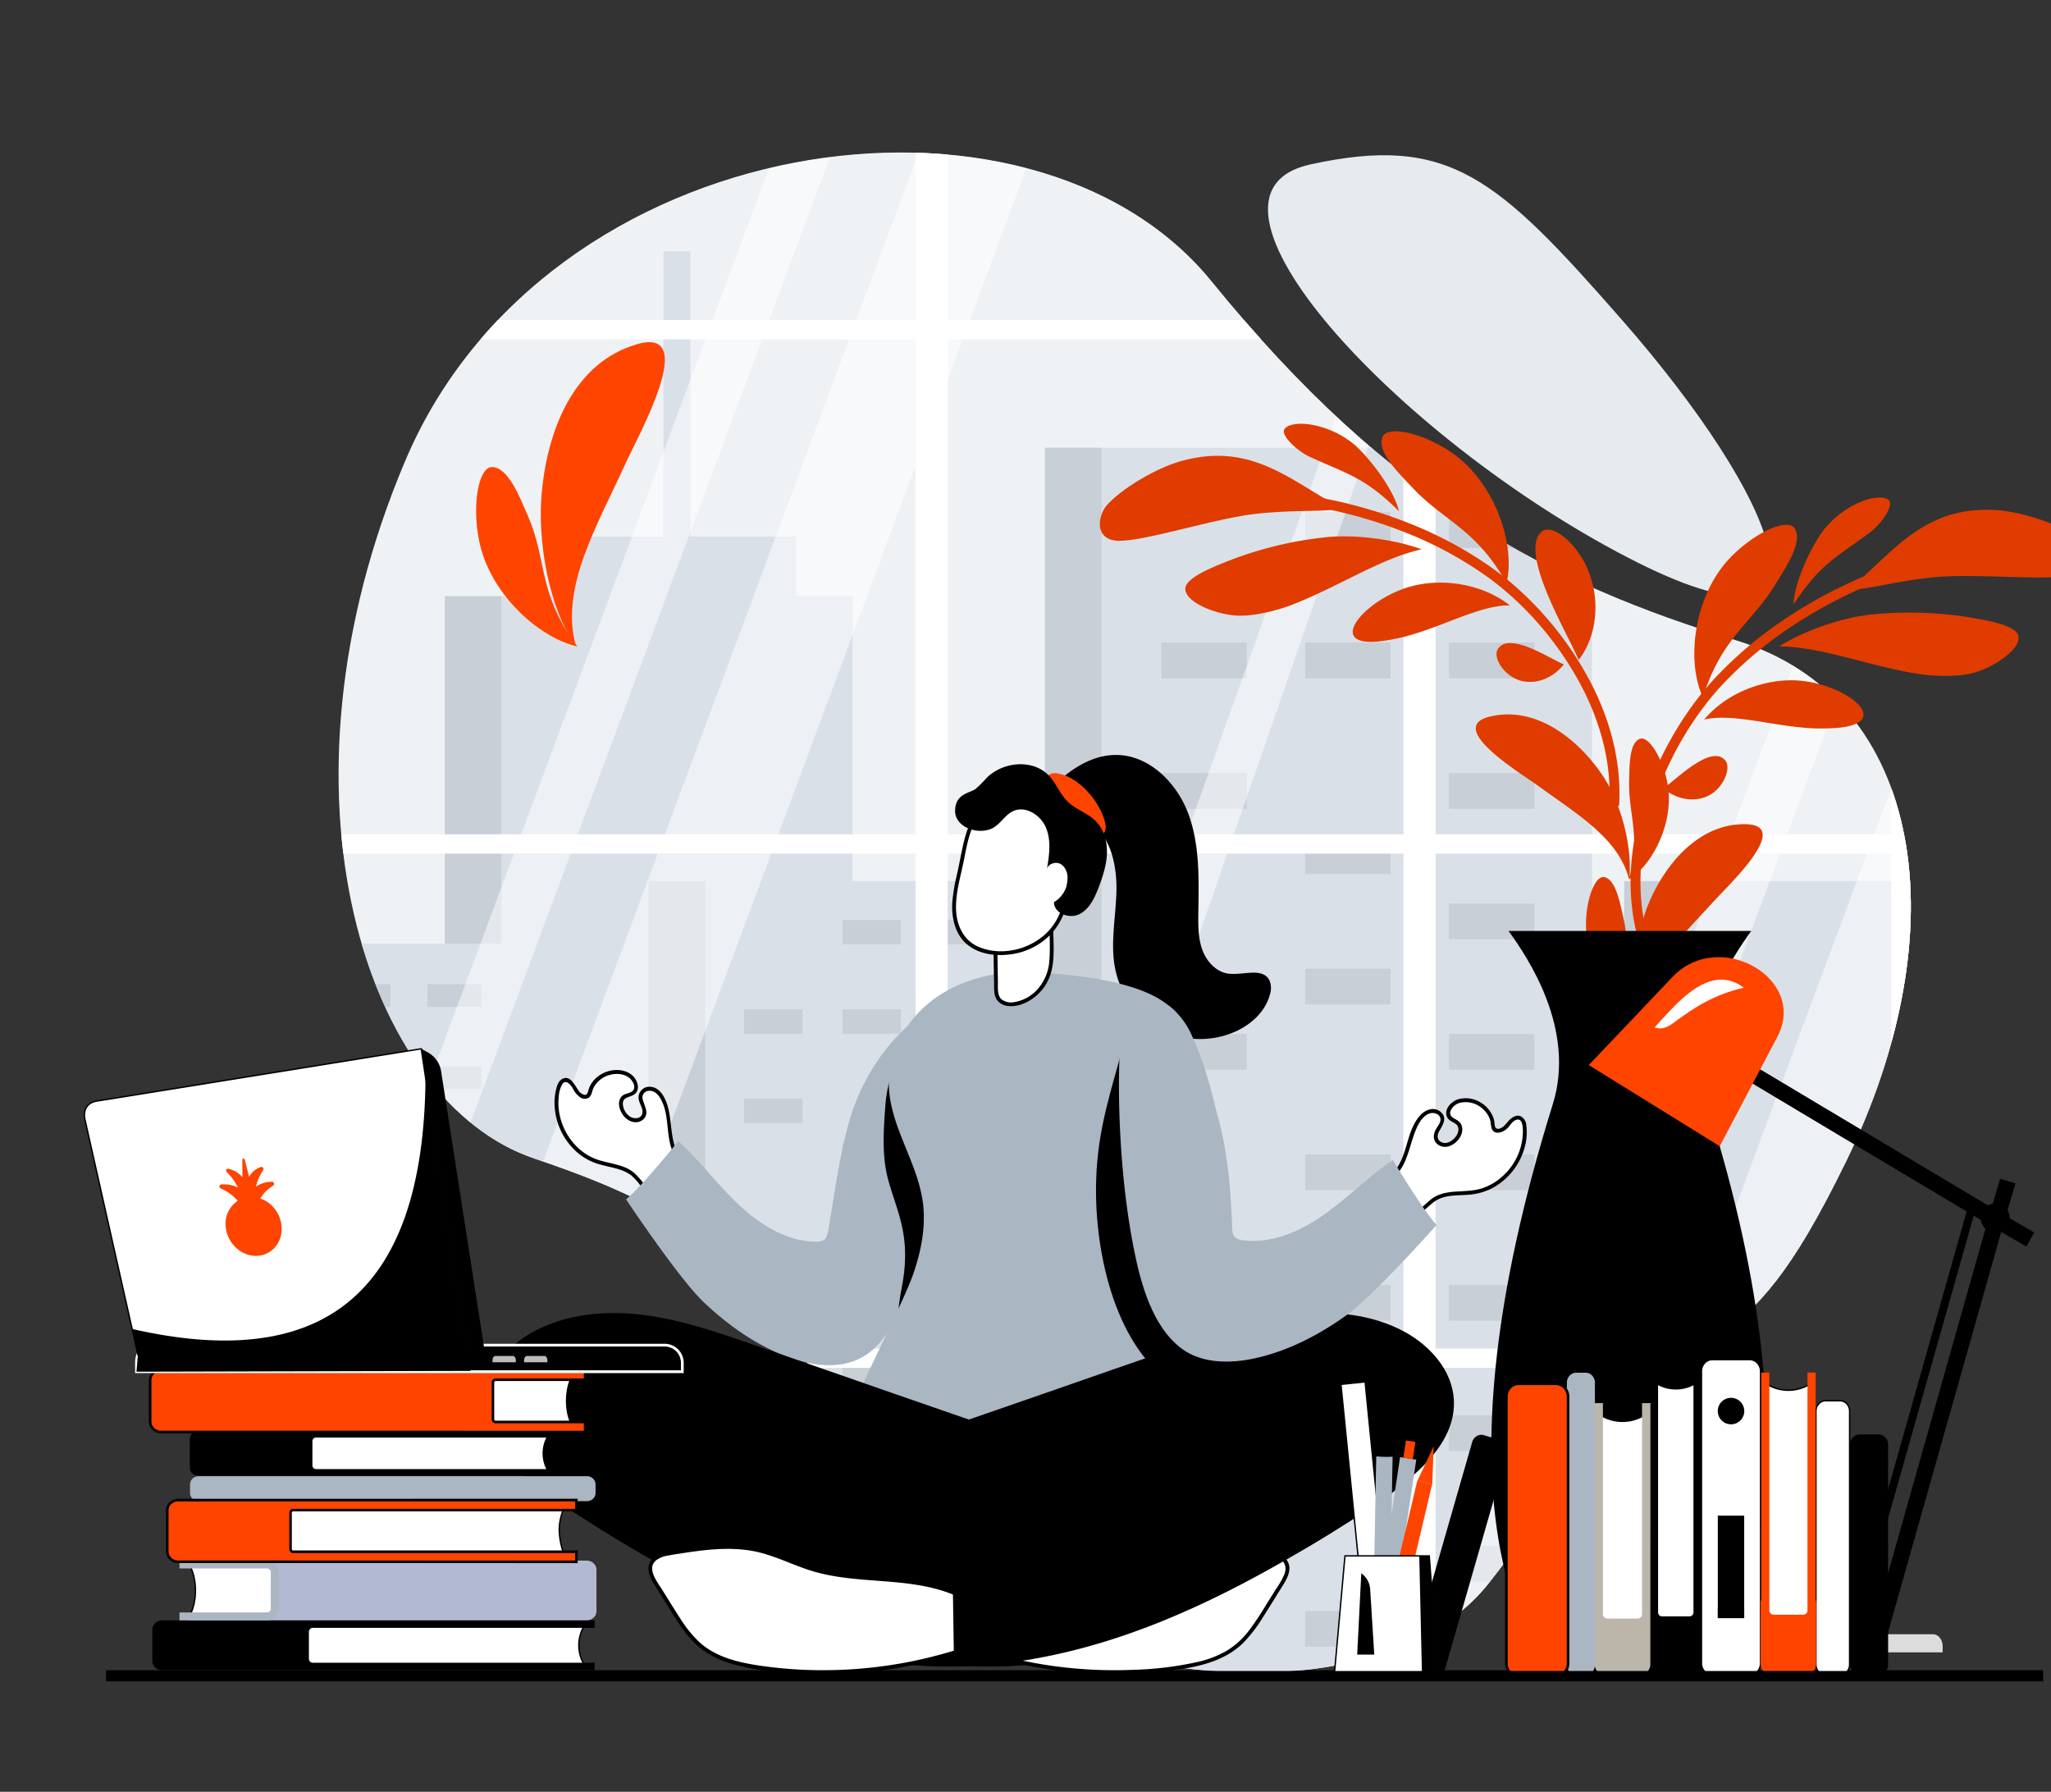 <svg xmlns="http://www.w3.org/2000/svg" xmlns:xlink="http://www.w3.org/1999/xlink" width="743" height="649" viewBox="0 0 743 649">
  <rect x="0" y="0" width="743" height="649" fill="#333333" stroke="none"/>
  <defs>
    <clipPath id="clip-path">
      <path id="Path_4561" data-name="Path 4561" d="M0,0H743V649H0Z" transform="translate(5889 6290)" fill="#fff" stroke="#707070" stroke-width="1"/>
    </clipPath>
    <clipPath id="clip-path-2">
      <rect id="Rectangle_1639" data-name="Rectangle 1639" width="1090.967" height="648.506" fill="none"/>
    </clipPath>
    <clipPath id="clip-path-3">
      <path id="Path_4483" data-name="Path 4483" d="M76.448,131.258C25.376,251.977,62.147,363.4,123.432,384.041s87.586,40.844,121.423,120.025c27.143,63.513,178.046,94.1,224.8,32.847,85.516-112.027,87.879-68.264,128.737-151.84s28.9-167.736-39.837-188.816c-66.919-20.519-124.611-49.521-189.984-130-25.426-31.3-67.562-46.683-112.545-46.688-70.66-.006-148.372,37.93-179.578,111.693" transform="translate(-52.309 -19.565)" fill="none"/>
    </clipPath>
    <clipPath id="clip-path-4">
      <rect id="Rectangle_1722" data-name="Rectangle 1722" width="530.133" height="610.575" fill="none"/>
    </clipPath>
    <clipPath id="clip-path-5">
      <rect id="Rectangle_1723" data-name="Rectangle 1723" width="261.708" height="592.564" fill="none"/>
    </clipPath>
    <clipPath id="clip-path-6">
      <rect id="Rectangle_1724" data-name="Rectangle 1724" width="241.136" height="592.564" fill="none"/>
    </clipPath>
    <clipPath id="clip-path-7">
      <rect id="Rectangle_1725" data-name="Rectangle 1725" width="189.098" height="528.945" fill="none"/>
    </clipPath>
    <clipPath id="clip-path-8">
      <rect id="Rectangle_1727" data-name="Rectangle 1727" width="530.135" height="610.577" fill="none"/>
    </clipPath>
    <clipPath id="clip-path-9">
      <rect id="Rectangle_1728" data-name="Rectangle 1728" width="261.707" height="592.564" fill="none"/>
    </clipPath>
    <clipPath id="clip-path-10">
      <rect id="Rectangle_1729" data-name="Rectangle 1729" width="241.134" height="592.564" fill="none"/>
    </clipPath>
    <clipPath id="clip-path-11">
      <path id="Path_4560" data-name="Path 4560" d="M1244.557,577.931l-4.478-35.242,20.535-1.119,4.478,35.242Z" transform="translate(-1240.08 -541.57)" fill="none"/>
    </clipPath>
  </defs>
  <g id="Mask_Group_72" data-name="Mask Group 72" transform="translate(-5889 -6290)" clip-path="url(#clip-path)">
    <g id="Group_1550" data-name="Group 1550" transform="translate(5867.267 6290.677)">
      <g id="Group_1519" data-name="Group 1519" transform="translate(0 0)">
        <g id="Group_1495" data-name="Group 1495" transform="translate(0 0)">
          <g id="Group_1494" data-name="Group 1494" clip-path="url(#clip-path-2)">
            <path id="Path_4474" data-name="Path 4474" d="M558.556,196.258c-66.919-20.519-124.611-49.524-189.984-130s-241.054-55.714-292.126,65-14.3,232.15,46.99,252.786,87.581,40.838,121.417,120.022c27.143,63.516,178.046,94.1,224.8,32.847,85.516-112.03,87.879-68.264,128.735-151.837s28.9-167.739-39.835-188.816" transform="translate(92.082 34.991)" fill="#e6ebf0"/>
            <path id="Path_4475" data-name="Path 4475" d="M302.634,79.7C257.165,27.8,239.957,12.284,189.7,23.24S221.109,122.293,304.351,165.5s53.946-22.265-1.717-85.8" transform="translate(306.792 35.628)" fill="#e6ebf0"/>
            <rect id="Rectangle_1638" data-name="Rectangle 1638" width="701.738" height="4.021" transform="translate(60.154 604.299)"/>
          </g>
        </g>
        <g id="Group_1518" data-name="Group 1518" transform="translate(144.392 54.554)">
          <g id="Group_1517" data-name="Group 1517" clip-path="url(#clip-path-3)">
            <path id="Path_4476" data-name="Path 4476" d="M109.949,157.343V135.725h35.5V32.4h9.785V135.725h38.236v21.618h20.479v433.22H66.25V157.343Z" transform="translate(-27.768 3.388)" fill="#c6d0db"/>
            <rect id="Rectangle_1640" data-name="Rectangle 1640" width="20.482" height="389.702" transform="translate(38.482 160.732)" fill="#aab6c2"/>
            <rect id="Rectangle_1641" data-name="Rectangle 1641" width="147.698" height="330.023" transform="translate(112.332 263.928)" fill="#c6d0db"/>
            <rect id="Rectangle_1642" data-name="Rectangle 1642" width="20.479" height="330.023" transform="translate(112.332 263.928)" fill="#aab6c2"/>
            <rect id="Rectangle_1643" data-name="Rectangle 1643" width="21.194" height="8.886" transform="translate(218.228 277.987)" fill="#aab6c2"/>
            <rect id="Rectangle_1644" data-name="Rectangle 1644" width="21.194" height="8.886" transform="translate(182.545 277.987)" fill="#aab6c2"/>
            <rect id="Rectangle_1645" data-name="Rectangle 1645" width="21.194" height="8.886" transform="translate(218.228 310.34)" fill="#aab6c2"/>
            <rect id="Rectangle_1646" data-name="Rectangle 1646" width="21.194" height="8.886" transform="translate(182.545 310.34)" fill="#aab6c2"/>
            <rect id="Rectangle_1647" data-name="Rectangle 1647" width="21.194" height="8.886" transform="translate(146.862 310.34)" fill="#aab6c2"/>
            <rect id="Rectangle_1648" data-name="Rectangle 1648" width="21.194" height="8.886" transform="translate(218.228 342.691)" fill="#aab6c2"/>
            <rect id="Rectangle_1649" data-name="Rectangle 1649" width="21.194" height="8.886" transform="translate(146.862 342.691)" fill="#aab6c2"/>
            <rect id="Rectangle_1650" data-name="Rectangle 1650" width="21.194" height="8.886" transform="translate(182.545 358.869)" fill="#aab6c2"/>
            <rect id="Rectangle_1651" data-name="Rectangle 1651" width="21.194" height="8.886" transform="translate(218.228 375.047)" fill="#aab6c2"/>
            <rect id="Rectangle_1652" data-name="Rectangle 1652" width="21.194" height="8.889" transform="translate(182.545 391.219)" fill="#aab6c2"/>
            <rect id="Rectangle_1653" data-name="Rectangle 1653" width="21.194" height="8.886" transform="translate(218.228 407.397)" fill="#aab6c2"/>
            <rect id="Rectangle_1654" data-name="Rectangle 1654" width="21.194" height="8.886" transform="translate(146.862 407.397)" fill="#aab6c2"/>
            <rect id="Rectangle_1655" data-name="Rectangle 1655" width="21.194" height="8.886" transform="translate(218.228 437.297)" fill="#aab6c2"/>
            <rect id="Rectangle_1656" data-name="Rectangle 1656" width="21.194" height="8.886" transform="translate(182.545 437.297)" fill="#aab6c2"/>
            <rect id="Rectangle_1657" data-name="Rectangle 1657" width="21.194" height="8.886" transform="translate(218.228 469.647)" fill="#aab6c2"/>
            <rect id="Rectangle_1658" data-name="Rectangle 1658" width="21.194" height="8.886" transform="translate(182.545 469.647)" fill="#aab6c2"/>
            <rect id="Rectangle_1659" data-name="Rectangle 1659" width="21.194" height="8.886" transform="translate(146.862 469.647)" fill="#aab6c2"/>
            <rect id="Rectangle_1660" data-name="Rectangle 1660" width="21.194" height="8.886" transform="translate(218.228 502)" fill="#aab6c2"/>
            <rect id="Rectangle_1661" data-name="Rectangle 1661" width="21.194" height="8.886" transform="translate(146.862 502)" fill="#aab6c2"/>
            <rect id="Rectangle_1662" data-name="Rectangle 1662" width="21.194" height="8.886" transform="translate(182.545 518.178)" fill="#aab6c2"/>
            <rect id="Rectangle_1663" data-name="Rectangle 1663" width="21.194" height="8.886" transform="translate(146.862 518.178)" fill="#aab6c2"/>
            <rect id="Rectangle_1664" data-name="Rectangle 1664" width="21.194" height="8.884" transform="translate(218.228 534.356)" fill="#aab6c2"/>
            <rect id="Rectangle_1665" data-name="Rectangle 1665" width="21.194" height="8.884" transform="translate(182.545 550.532)" fill="#aab6c2"/>
            <rect id="Rectangle_1666" data-name="Rectangle 1666" width="147.698" height="330.023" transform="translate(465.73 263.928)" fill="#c6d0db"/>
            <rect id="Rectangle_1667" data-name="Rectangle 1667" width="20.479" height="330.023" transform="translate(465.73 263.928)" fill="#aab6c2"/>
            <rect id="Rectangle_1668" data-name="Rectangle 1668" width="198.171" height="486.999" transform="translate(255.918 106.953)" fill="#c6d0db"/>
            <rect id="Rectangle_1669" data-name="Rectangle 1669" width="20.479" height="486.999" transform="translate(255.918 106.953)" fill="#aab6c2"/>
            <rect id="Rectangle_1670" data-name="Rectangle 1670" width="30.949" height="12.977" transform="translate(402.266 130.277)" fill="#aab6c2"/>
            <rect id="Rectangle_1671" data-name="Rectangle 1671" width="30.949" height="12.977" transform="translate(350.156 130.277)" fill="#aab6c2"/>
            <rect id="Rectangle_1672" data-name="Rectangle 1672" width="30.949" height="12.977" transform="translate(402.266 177.523)" fill="#aab6c2"/>
            <rect id="Rectangle_1673" data-name="Rectangle 1673" width="30.949" height="12.977" transform="translate(350.156 177.523)" fill="#aab6c2"/>
            <rect id="Rectangle_1674" data-name="Rectangle 1674" width="30.949" height="12.977" transform="translate(298.049 177.523)" fill="#aab6c2"/>
            <rect id="Rectangle_1675" data-name="Rectangle 1675" width="30.949" height="12.974" transform="translate(402.266 224.769)" fill="#aab6c2"/>
            <rect id="Rectangle_1676" data-name="Rectangle 1676" width="30.949" height="12.974" transform="translate(298.049 224.769)" fill="#aab6c2"/>
            <rect id="Rectangle_1677" data-name="Rectangle 1677" width="30.949" height="12.974" transform="translate(350.156 248.392)" fill="#aab6c2"/>
            <rect id="Rectangle_1678" data-name="Rectangle 1678" width="30.949" height="12.974" transform="translate(402.266 272.012)" fill="#aab6c2"/>
            <rect id="Rectangle_1679" data-name="Rectangle 1679" width="30.949" height="12.974" transform="translate(350.156 295.635)" fill="#aab6c2"/>
            <rect id="Rectangle_1680" data-name="Rectangle 1680" width="30.949" height="12.974" transform="translate(402.266 319.258)" fill="#aab6c2"/>
            <rect id="Rectangle_1681" data-name="Rectangle 1681" width="30.949" height="12.974" transform="translate(298.049 319.258)" fill="#aab6c2"/>
            <rect id="Rectangle_1682" data-name="Rectangle 1682" width="30.949" height="12.977" transform="translate(402.266 362.915)" fill="#aab6c2"/>
            <rect id="Rectangle_1683" data-name="Rectangle 1683" width="30.949" height="12.977" transform="translate(350.156 362.915)" fill="#aab6c2"/>
            <rect id="Rectangle_1684" data-name="Rectangle 1684" width="30.949" height="12.974" transform="translate(402.266 410.161)" fill="#aab6c2"/>
            <rect id="Rectangle_1685" data-name="Rectangle 1685" width="30.949" height="12.974" transform="translate(350.156 410.161)" fill="#aab6c2"/>
            <rect id="Rectangle_1686" data-name="Rectangle 1686" width="30.949" height="12.974" transform="translate(298.049 410.161)" fill="#aab6c2"/>
            <rect id="Rectangle_1687" data-name="Rectangle 1687" width="30.949" height="12.974" transform="translate(402.266 457.406)" fill="#aab6c2"/>
            <rect id="Rectangle_1688" data-name="Rectangle 1688" width="30.949" height="12.974" transform="translate(298.049 457.406)" fill="#aab6c2"/>
            <rect id="Rectangle_1689" data-name="Rectangle 1689" width="30.949" height="12.974" transform="translate(350.156 481.026)" fill="#aab6c2"/>
            <rect id="Rectangle_1690" data-name="Rectangle 1690" width="30.949" height="12.974" transform="translate(298.049 481.026)" fill="#aab6c2"/>
            <rect id="Rectangle_1691" data-name="Rectangle 1691" width="30.949" height="12.974" transform="translate(402.266 504.649)" fill="#aab6c2"/>
            <rect id="Rectangle_1692" data-name="Rectangle 1692" width="30.949" height="12.977" transform="translate(350.156 528.272)" fill="#aab6c2"/>
            <rect id="Rectangle_1693" data-name="Rectangle 1693" width="30.949" height="12.977" transform="translate(402.266 551.892)" fill="#aab6c2"/>
            <rect id="Rectangle_1694" data-name="Rectangle 1694" width="30.949" height="12.977" transform="translate(298.049 551.892)" fill="#aab6c2"/>
            <rect id="Rectangle_1695" data-name="Rectangle 1695" width="194.23" height="450.698" transform="translate(567.487 143.254)" fill="#c6d0db"/>
            <rect id="Rectangle_1696" data-name="Rectangle 1696" width="20.073" height="450.698" transform="translate(567.487 143.254)" fill="#aab6c2"/>
            <rect id="Rectangle_1697" data-name="Rectangle 1697" width="125.091" height="307.407" transform="translate(-60.209 286.545)" fill="#c6d0db"/>
            <rect id="Rectangle_1698" data-name="Rectangle 1698" width="19.535" height="8.192" transform="translate(32.169 301.267)" fill="#aab6c2"/>
            <rect id="Rectangle_1699" data-name="Rectangle 1699" width="19.538" height="8.192" transform="translate(-0.724 301.267)" fill="#aab6c2"/>
            <rect id="Rectangle_1700" data-name="Rectangle 1700" width="19.535" height="8.192" transform="translate(32.169 331.086)" fill="#aab6c2"/>
            <rect id="Rectangle_1701" data-name="Rectangle 1701" width="19.538" height="8.192" transform="translate(-0.724 331.086)" fill="#aab6c2"/>
            <rect id="Rectangle_1702" data-name="Rectangle 1702" width="19.535" height="8.192" transform="translate(-33.616 331.086)" fill="#aab6c2"/>
            <rect id="Rectangle_1703" data-name="Rectangle 1703" width="19.535" height="8.192" transform="translate(32.169 360.91)" fill="#aab6c2"/>
            <rect id="Rectangle_1704" data-name="Rectangle 1704" width="19.535" height="8.192" transform="translate(-33.616 360.91)" fill="#aab6c2"/>
            <rect id="Rectangle_1705" data-name="Rectangle 1705" width="19.538" height="8.192" transform="translate(-0.724 375.822)" fill="#aab6c2"/>
            <rect id="Rectangle_1706" data-name="Rectangle 1706" width="19.535" height="8.192" transform="translate(32.169 390.734)" fill="#aab6c2"/>
            <rect id="Rectangle_1707" data-name="Rectangle 1707" width="19.538" height="8.192" transform="translate(-0.724 405.643)" fill="#aab6c2"/>
            <rect id="Rectangle_1708" data-name="Rectangle 1708" width="19.535" height="8.192" transform="translate(32.169 420.556)" fill="#aab6c2"/>
            <rect id="Rectangle_1709" data-name="Rectangle 1709" width="19.535" height="8.192" transform="translate(-33.616 420.556)" fill="#aab6c2"/>
            <rect id="Rectangle_1710" data-name="Rectangle 1710" width="19.535" height="8.192" transform="translate(32.169 448.113)" fill="#aab6c2"/>
            <rect id="Rectangle_1711" data-name="Rectangle 1711" width="19.538" height="8.192" transform="translate(-0.724 448.113)" fill="#aab6c2"/>
            <rect id="Rectangle_1712" data-name="Rectangle 1712" width="19.535" height="8.192" transform="translate(32.169 477.934)" fill="#aab6c2"/>
            <rect id="Rectangle_1713" data-name="Rectangle 1713" width="19.538" height="8.192" transform="translate(-0.724 477.934)" fill="#aab6c2"/>
            <rect id="Rectangle_1714" data-name="Rectangle 1714" width="19.535" height="8.192" transform="translate(-33.616 477.934)" fill="#aab6c2"/>
            <rect id="Rectangle_1715" data-name="Rectangle 1715" width="19.535" height="8.189" transform="translate(32.169 507.758)" fill="#aab6c2"/>
            <rect id="Rectangle_1716" data-name="Rectangle 1716" width="19.535" height="8.189" transform="translate(-33.616 507.758)" fill="#aab6c2"/>
            <rect id="Rectangle_1717" data-name="Rectangle 1717" width="19.538" height="8.192" transform="translate(-0.724 522.668)" fill="#aab6c2"/>
            <rect id="Rectangle_1718" data-name="Rectangle 1718" width="19.535" height="8.192" transform="translate(-33.616 522.668)" fill="#aab6c2"/>
            <rect id="Rectangle_1719" data-name="Rectangle 1719" width="19.535" height="8.192" transform="translate(32.169 537.58)" fill="#aab6c2"/>
            <rect id="Rectangle_1720" data-name="Rectangle 1720" width="19.538" height="8.192" transform="translate(-0.724 552.489)" fill="#aab6c2"/>
            <g id="Group_1498" data-name="Group 1498" transform="translate(-138.591 -42.469)" opacity="0.35">
              <g id="Group_1497" data-name="Group 1497" transform="translate(0 0)">
                <g id="Group_1496" data-name="Group 1496" clip-path="url(#clip-path-4)">
                  <rect id="Rectangle_1721" data-name="Rectangle 1721" width="530.135" height="610.576" transform="translate(-0.002 -0.003)" fill="#fff"/>
                </g>
              </g>
            </g>
            <g id="Group_1501" data-name="Group 1501" transform="translate(2.775 -35.485)" opacity="0.5">
              <g id="Group_1500" data-name="Group 1500">
                <g id="Group_1499" data-name="Group 1499" clip-path="url(#clip-path-5)">
                  <path id="Path_4477" data-name="Path 4477" d="M94.46,599.4H53.314L273.878,6.838h41.143Z" transform="translate(-53.315 -6.84)" fill="#fff"/>
                </g>
              </g>
            </g>
            <g id="Group_1504" data-name="Group 1504" transform="translate(-49.302 -35.485)" opacity="0.5">
              <g id="Group_1503" data-name="Group 1503">
                <g id="Group_1502" data-name="Group 1502" clip-path="url(#clip-path-6)">
                  <path id="Path_4478" data-name="Path 4478" d="M55.021,599.4H34.448L255.011,6.838h20.573Z" transform="translate(-34.449 -6.84)" fill="#fff"/>
                </g>
              </g>
            </g>
            <g id="Group_1507" data-name="Group 1507" transform="translate(196.338 28.134)" opacity="0.5">
              <g id="Group_1506" data-name="Group 1506">
                <g id="Group_1505" data-name="Group 1505" clip-path="url(#clip-path-7)">
                  <path id="Path_4479" data-name="Path 4479" d="M144.01,558.6H123.437l189.1-528.944V72.27Z" transform="translate(-123.438 -29.654)" fill="#fff"/>
                </g>
              </g>
            </g>
            <g id="Group_1510" data-name="Group 1510" transform="translate(394.333 -54.554)" opacity="0.35">
              <g id="Group_1509" data-name="Group 1509">
                <g id="Group_1508" data-name="Group 1508" clip-path="url(#clip-path-8)">
                  <rect id="Rectangle_1726" data-name="Rectangle 1726" width="530.135" height="610.579" transform="translate(0 0)" fill="#fff"/>
                </g>
              </g>
            </g>
            <g id="Group_1513" data-name="Group 1513" transform="translate(440.862 -35.485)" opacity="0.5">
              <g id="Group_1512" data-name="Group 1512">
                <g id="Group_1511" data-name="Group 1511" clip-path="url(#clip-path-9)">
                  <path id="Path_4480" data-name="Path 4480" d="M253.167,599.4H212.021L432.584,6.838h41.143Z" transform="translate(-212.021 -6.84)" fill="#fff"/>
                </g>
              </g>
            </g>
            <g id="Group_1516" data-name="Group 1516" transform="translate(388.785 -35.485)" opacity="0.5">
              <g id="Group_1515" data-name="Group 1515">
                <g id="Group_1514" data-name="Group 1514" clip-path="url(#clip-path-10)">
                  <path id="Path_4481" data-name="Path 4481" d="M213.727,599.4H193.155L413.718,6.838h20.57Z" transform="translate(-193.156 -6.84)" fill="#fff"/>
                </g>
              </g>
            </g>
            <path id="Path_4482" data-name="Path 4482" d="M1090.967,118.947v-6.985h-19.043V1.831h0v0H0V15.8H11.549v4.933H353.428v91.229H0v6.985H353.428V298.255H0v6.985H353.428v179.3H0v6.985H353.428V608.364H11.657v4.04H0v16.167H1071.921v-1.3h0V491.529h19.043v-6.985h-19.043v-179.3h19.043v-6.985h-19.043V118.947ZM541.783,305.239H706.9v179.3H541.783Zm0-186.292H706.9V298.255H541.783Zm0-98.214H706.9v91.229H541.783Zm0,470.8H706.9V608.364H541.841v4.04h-.058Zm176.712,0H883.609V608.364H718.5Zm0-186.29H883.609v179.3H718.5Zm0-186.292H883.609V298.255H718.5Zm0-98.214H883.609v91.229H718.5Zm176.713,0h165.116v91.229H895.208Zm-530.184,0H530.14v91.229H365.024Zm0,98.214H530.14V298.255H365.024Zm0,186.292H530.14v179.3H365.024Zm0,186.29H530.14V612.4h-.063v-4.04H365.024Zm695.3,120.875h-.061v-4.04H895.208V491.529h165.116Zm0-127.86H895.208v-179.3h165.116Zm0-186.29H895.208V118.947h165.116Z" transform="translate(-144.392 -51.285)" fill="#fff"/>
          </g>
        </g>
        <rect id="Rectangle_1730" data-name="Rectangle 1730" width="1090.967" height="648.506" transform="translate(0 0)" fill="none"/>
      </g>
      <g id="mind" transform="translate(52.315 123.265)">
        <g id="Camada_3" transform="translate(367.852 29.557)">
          <g id="Group_1522" data-name="Group 1522">
            <g id="Group_1520" data-name="Group 1520" transform="translate(176.113 26.715)">
              <path id="Path_4484" data-name="Path 4484" d="M1880.081,319.677a168.086,168.086,0,0,0-30.8,16.023,141.339,141.339,0,0,0-25.161,21.025q-1.829,1.946-3.36,3.752c-1.024,1.2-2.048,2.464-3.053,3.771a118.209,118.209,0,0,0-20.758,42.464c-3.314,13.268-4.031,27.476-.27,41.307l-3.444.95c-3.937-14.5-3.211-29.328.252-43.15a121.983,121.983,0,0,1,21.4-43.8c.949-1.222,2-2.52,3.174-3.893q1.7-2,3.463-3.874a144.42,144.42,0,0,1,25.8-21.561,171.688,171.688,0,0,1,31.463-16.361l1.294,3.348Z" transform="translate(-1774.413 -289.26)" fill="#e03c00" fill-rule="evenodd"/>
              <path id="Path_4485" data-name="Path 4485" d="M1793.912,474.227c-3.649-11.208-2.923-27.974,1.974-39.615,6.283-14.932,18.738-29.29,35.494-28.736,16.532.545-6.8,22.285-12.008,28.049-11.962,13.23-24.928,24.909-25.468,40.3h0Zm.084-.179c-7.6-14.932-4.533-22.953-7.391-35.036-1.173-4.955-2.662-13.23-6.814-13.992-3.3-.611-6.749,8.35-6.572,17.875.251,13.766,10.816,27.57,20.777,31.143h0Zm49.187-132.61c8.573-5.388,22.629-10.588,34.107-11.585a136.69,136.69,0,0,1,42.568,2.567c4.608,1.016,9.318,2.708,9.951,5.04,1.266,4.626-7.866,10.973-15.331,13.324-6.842,2.153-16.97,1.251-20.572.686-18.4-2.887-34.926-9.8-50.722-10.033Zm25.338-20.621c5.65.414,16.513-3.009,30.709-4.4,15.164-1.476,40.511,1.354,50.462-.715,9.067-1.881,5.967-10.625,1.517-13.785-6.684-4.73-20.069-9.271-29.424-9.836-26.4-1.58-37.262,15.355-53.264,28.726h0Zm-20.144,5.407c9.774-14.669,15.015-16.653,27.74-26.056,3.472-2.567,8-8.632,7.158-11.114-.54-1.6-4.189-2.266-9.607-.31a33.581,33.581,0,0,0-14.735,11.039c-4.9,6.883-10.314,19.022-10.537,26.432h0Zm-32.822,33.616c6.963-21.824,17.584-26.582,26.381-41.016,3.612-5.924,10.081-15.374,6.814-20.151-2.6-3.808-14.5,1.467-23.448,10.832-12.93,13.531-15.936,37.161-9.755,50.334h0Zm.428,8.134c8.434-9.93,21.661-14.509,32.562-14.227,17.574.461,36.406,14.725,16.979,17.1a70.562,70.562,0,0,1-14.372-.038c-12.362-1.147-25.8-5.068-35.159-2.84h0Zm-14.763,24.946c4.319,3.62,10.91,5.454,16.569,2.492,5.427-2.84,8.108-10.061,5.855-12.694-2.942-3.441-8.434-.574-13.386,3.047-3.807,2.783-7.3,6.018-9.039,7.156h0Z" transform="translate(-1773.213 -287.541)" fill="#e03c00" fill-rule="evenodd"/>
            </g>
            <g id="Group_1521" data-name="Group 1521">
              <path id="Path_4486" data-name="Path 4486" d="M1666.57,290.706a167.025,167.025,0,0,1,33.4,9.29,140.027,140.027,0,0,1,28.894,15.365q2.178,1.537,4.049,2.971c1.247.959,2.5,1.984,3.752,3.056a117.7,117.7,0,0,1,28.949,37.255c5.948,12.3,9.523,26.056,8.657,40.367l3.565.216c.9-15.007-2.821-29.366-9.011-42.182a121.215,121.215,0,0,0-29.843-38.421c-1.173-1-2.476-2.05-3.891-3.15-1.387-1.063-2.774-2.1-4.17-3.075a143.26,143.26,0,0,0-29.638-15.75,170.464,170.464,0,0,0-34.116-9.478l-.587,3.545Z" transform="translate(-1589.727 -260.804)" fill="#e03c00" fill-rule="evenodd"/>
              <path id="Path_4487" data-name="Path 4487" d="M1775.777,424.341c-3.659-14.951-18.72-23.7-33.12-34.161-6.274-4.56-33.511-21-17.454-24.965,16.29-4.024,31.4,7.438,40.586,20.752,7.158,10.381,11.272,26.639,9.988,38.364h0Zm-.121-.16c9.02-5.567,16.551-21.26,14-34.791-1.769-9.365-6.963-17.414-10.063-16.136-3.9,1.608-3.686,10.014-3.826,15.111-.335,12.412,4.282,19.624-.112,35.816Zm-75.092-119.587c-15.415,3.507-30.179,13.7-47.6,20.348-3.407,1.3-13.144,4.288-20.275,3.592-7.782-.752-18.012-5.068-17.7-9.854.149-2.417,4.412-5.049,8.722-7a136.763,136.763,0,0,1,41.135-11.34c11.431-1.41,26.25.771,35.736,4.26h0Zm-28.987-14.923c-18.376-9.76-32.45-24.09-57.965-17.066-9.048,2.492-21.224,9.713-26.8,15.731-3.723,4.015-4.971,13.211,4.282,13.174,10.165-.047,34.4-8.068,49.531-9.77,14.177-1.589,25.506-.489,30.951-2.069h0Zm20.814,1.11c-1.722-7.2-9.5-17.95-15.685-23.677a33.341,33.341,0,0,0-16.672-7.748c-5.706-.79-9.141.621-9.346,2.294-.326,2.6,5.343,7.6,9.262,9.394,14.354,6.563,19.893,7.419,32.441,19.746h0Zm38.956,26.093c3.379-14.18-4.375-36.681-19.771-47.241-10.658-7.316-23.374-10-25.152-5.736-2.225,5.36,6.032,13.258,10.77,18.308,11.543,12.308,22.918,14.753,34.163,34.669h0Zm1.238,8.049c-9.606-.235-21.968,6.385-33.837,10.071a71.123,71.123,0,0,1-14.065,3.018c-19.492,1.7-3.966-16.164,13.135-20.263,10.612-2.539,24.481-.8,34.758,7.165h0Zm19.52,21.354c-1.945-.752-6.013-3.188-10.3-5.125-5.576-2.52-11.533-4.184-13.712-.207-1.676,3.056,2.42,9.563,8.312,11.208,6.144,1.721,12.213-1.439,15.713-5.877h0Zm-4.291-21.636c-4.859-10.832-8.648-22.379-3.658-26.5,3.826-3.159,13.86,4.9,17.6,16.314,3.9,11.9,1.005,23.564-4.291,30.212-1.517-3.771-5.9-11.688-9.643-20.019Z" transform="translate(-1584.019 -259.13)" fill="#e03c00" fill-rule="evenodd"/>
            </g>
            <path id="Path_4488" data-name="Path 4488" d="M1755.313,722.974c-5.827-14.97-41.442-62.022,3.333-205.747,8.461-27.175-9.076-53.127-16.029-62.727h87.92c-6.953,9.6-24.612,35.59-16.03,62.727,43.173,136.466,9.16,190.777,3.333,205.747H1755.3Z" transform="translate(-1594.553 -270.794)" fill-rule="evenodd"/>
          </g>
        </g>
        <g id="Camada_2" transform="translate(144.672 149.511)">
          <g id="Group_1529" data-name="Group 1529" transform="translate(0 0)">
            <g id="Group_1523" data-name="Group 1523" transform="translate(25.62 114.117)">
              <path id="Path_4489" data-name="Path 4489" d="M1416.977,540.329c-4.505-5.8-2.644-14.405-5.6-21.138a7.225,7.225,0,0,0-3.7-4.062c-1.75-.658-4.1.113-4.608,1.928-.661,2.36,1.918,4.748,1.238,7.109a3.379,3.379,0,0,1-3.928,2.087,5.9,5.9,0,0,1-3.677-3.009c-.987-1.711-1.275-4.222.279-5.425,1.015-.79,2.495-.743,3.491-1.552,1.992-1.627.428-5.021-1.787-6.319-4.989-2.924-12.343.075-13.926,5.67a4.127,4.127,0,0,1-.689,1.664c-1.312,1.486-3.649-.273-4.58-2.031s-2.327-4.006-4.217-3.423c-1.136.348-1.7,1.617-2.029,2.774-3.007,10.6,3.407,23.009,13.73,26.573,4.626,1.6,10.007,1.721,13.646,5.021,2.448,2.219,3.956,5.755,7.093,6.751a7.227,7.227,0,0,0,6.656-1.758,21.714,21.714,0,0,0,4.291-5.773l-1.7-5.106Z" transform="translate(-1371.834 -508.107)" fill="#fff"/>
              <path id="Path_4490" data-name="Path 4490" d="M1417.532,539.927c-4.245-5.632-2.83-13.277-5.027-19.671-.931-2.717-2.774-5.943-5.976-6.112a3.892,3.892,0,0,0-4.151,4.908c.353,1.5,1.564,3.084,1.247,4.664-.419,2.106-3.072,2.172-4.515,1.2a5.914,5.914,0,0,1-2.569-4.626c.019-2.313,2.057-2.276,3.658-3.094,2.69-1.382,1.992-4.673.335-6.61-1.769-2.059-4.766-2.755-7.364-2.464a11.278,11.278,0,0,0-6.99,3.5,9.472,9.472,0,0,0-1.992,3.347c-.279.828-.382,2.191-1.527,2.1a3.626,3.626,0,0,1-2.252-1.664c-1.331-1.89-3.09-5.886-6.069-3.949-1.21.781-1.666,2.36-1.983,3.686a21.267,21.267,0,0,0-.568,4.4A24.072,24.072,0,0,0,1378,535.912a21.414,21.414,0,0,0,7.149,5.266c3.044,1.354,6.348,1.787,9.513,2.718a14.921,14.921,0,0,1,4.766,2.21,19.421,19.421,0,0,1,3.36,3.639c1.908,2.4,4.189,4.495,7.456,4.071,3.565-.461,6.041-3.263,7.866-6.159.568-.9,1.405-1.768,1.08-2.849-.288-.94-.624-1.871-.94-2.8l-.633-1.9c-.289-.856-1.638-.489-1.35.376l1.48,4.419a2.122,2.122,0,0,1,.214.649c.037-.395-.363.245-.428.357-.279.461-.549.921-.847,1.373a12.821,12.821,0,0,1-3.7,4.025,6.055,6.055,0,0,1-5.092.931,8.005,8.005,0,0,1-3.491-2.736c-1.973-2.36-3.649-4.626-6.525-5.924s-5.986-1.749-8.992-2.576a19.7,19.7,0,0,1-7.866-4.1,22.748,22.748,0,0,1-7.735-14.988,20.832,20.832,0,0,1,.047-4.241,10.243,10.243,0,0,1,1.276-4.485c1.368-1.918,3.053.273,3.807,1.542a8.461,8.461,0,0,0,2.6,3.169,2.8,2.8,0,0,0,3.193.179c1.1-.79,1.126-2.323,1.666-3.47a9.31,9.31,0,0,1,6.116-4.814c2.569-.658,5.8-.329,7.587,1.815.838,1,1.675,2.811.6,3.94s-2.942.884-4.04,2.059c-1.88,2.012-.754,5.275.745,7.128,1.685,2.078,4.756,3.178,6.991,1.251,2.439-2.116.447-4.852-.121-7.287a2.414,2.414,0,0,1,2.374-3.112c1.722-.094,3.119,1.251,3.966,2.67,3.3,5.51,2.038,12.572,4.17,18.5a14.539,14.539,0,0,0,2.085,3.921c.54.715,1.75.009,1.21-.715Z" transform="translate(-1371.784 -508.063)"/>
            </g>
            <path id="Path_4491" data-name="Path 4491" d="M1503.59,489.4c-10.668,8.745-18.766,21.655-22.741,34.932s-5.585,27.146-8,40.809c-.224,1.288-.549,2.708-1.629,3.432a4.44,4.44,0,0,1-2.495.545c-10.6.047-20.358-5.971-28.131-13.258s-14.158-15.976-22.024-23.141c0,0-12.855,15.985-18.925,21.091,0,0,19.083,28.689,28.14,37.255s19.464,15.9,31.156,20.085c8.638,3.094,18.692,4.269,26.613-.376,6.516-3.827,10.417-10.861,13.814-17.65,0,0,25.729-31.857,21.093-66.959s-16.886-36.756-16.886-36.756Z" transform="translate(-1348.092 -392.831)" fill="#aab6c2"/>
            <path id="Path_4492" data-name="Path 4492" d="M1510.194,496.79c-6.348,6-9.094,15.026-9.718,23.79s-1.275,17.828.987,26.31c3.23,12.111,8.629,20.527,4.962,39.389-2.383,12.261-2.327,25.821,3.016,23.771a4.984,4.984,0,0,0,2.244-1.392,5.886,5.886,0,0,0,.875-2.623c.949-5.106,3.435-9.76,5.194-14.65,5.678-15.8,3.537-33.174,2.858-49.967-.512-12.722-.149-25.557-2.374-38.091" transform="translate(-1355.022 -393.272)"/>
            <path id="Path_4493" data-name="Path 4493" d="M1564.479,399.253c6.479-6.695,14.773-12.562,24.044-12.553,12,0,22.108,10.118,26.269,21.486s3.724,23.837,3.547,35.957c-.065,4.457-.065,9.036,1.48,13.221s4.99,7.936,9.365,8.538c5.25.724,12.325-2.37,14.856,2.332a7.079,7.079,0,0,1,.279,5.049c-1.527,6.159-6.628,10.9-12.353,13.522a31.569,31.569,0,0,1-26.79-.395,32.123,32.123,0,0,1-16.718-21.147c-2.187-9.309-.112-19.022.2-28.595s-1.843-20.329-9.709-25.651l-14.475-11.754Z" transform="translate(-1359.487 -386.7)"/>
            <path id="Path_4494" data-name="Path 4494" d="M1580.7,417.171a3.921,3.921,0,0,1-3.863-3.347c-.772-4.993-6.981-11.838-11.058-12.214a3.956,3.956,0,0,1,.707-7.88c8.284.762,16.867,11.011,18.1,18.872a3.956,3.956,0,0,1-3.258,4.523,4.513,4.513,0,0,1-.615.047Z" transform="translate(-1359.331 -387.119)" fill="#f40"/>
            <path id="Path_4495" data-name="Path 4495" d="M1548.876,470.36c-11.626.132-23.439,3.441-32.617,10.654s-15.415,18.6-15.145,30.343c.335,14.81,10.37,27.748,12.315,42.426,1.173,8.848-.679,17.866-3.621,26.291s-16.039,34.349-19.418,42.605c12.259,30.287,108.129,26.112,123.292-3.188a7.751,7.751,0,0,0,.484-6.761c-.773-2.219-2.169-24.41-3.5-26.328-10.063-14.471-3.435-31.557-2.1-49.178.373-4.89,2.234-12.694,2.858-17.555,1.573-12.355,5.064-26.761-10.175-38.12-15.024-11.189-52.37-11.189-52.37-11.189Z" transform="translate(-1354.365 -391.694)" fill="#aab6c2"/>
            <path id="Path_4496" data-name="Path 4496" d="M1535.9,645.639c-18.077-5.962-62.87-21.73-94.315-32.6-12.976-4.485-26.064-9-39.673-10.691s-27.963-.367-40,6.262c-9.113,5.031-16.969,13.869-17.6,24.344-.9,14.772,12.017,26.291,24.026,34.772,25.366,17.922,52.631,33.841,82.521,41.947,27.87,7.56,57.071,8.086,85.927,8.575,13.246.226,27.6.094,38.165-7.983,11.971-9.159,15.424-26.178,13.5-41.223-.782-6.084-2.485-12.421-6.907-16.615-3.779-3.573-27.553-.827-45.631-6.789Z" transform="translate(-1344.262 -399.534)"/>
            <path id="Path_4497" data-name="Path 4497" d="M1351.929,638.77c-.931,7.9,2.588,15.8,7.754,21.8s11.887,10.381,18.543,14.612c25.143,15.985,51.058,31.039,78.909,41.486s57.844,16.164,87.389,12.995c2.1-.226,4.319-.536,6.013-1.824a11.9,11.9,0,0,0,3.286-4.89,111.643,111.643,0,0,0,9.336-42.7c.037-2.219-.037-4.579-1.284-6.4a10.9,10.9,0,0,0-4.347-3.206c-36.76-18.514-75.921-31.622-114.915-44.664-22.508-7.532-52.947-13.926-69.507-9.563s-20.153,13.728-21.168,22.37Z" transform="translate(-1344.782 -400.329)"/>
            <g id="Group_1524" data-name="Group 1524" transform="translate(179.793 286.161)">
              <path id="Path_4498" data-name="Path 4498" d="M1538.16,729.871a161.734,161.734,0,0,0,70.708,5.642c7.568-1.081,15.368-2.849,21.354-7.645,4.4-3.526,7.494-8.425,10.5-13.221l5.958-9.525c1.359-2.182,2.774-4.8,1.843-7.193-1.033-2.642-4.273-3.46-7.047-3.912-10.733-1.758-21.8-3.507-32.366-.95-6.563,1.589-12.632,4.767-19.092,6.732-16.737,5.106-35.4,1.928-51.532,8.726l-.326,21.336Z" transform="translate(-1537.461 -691.074)" fill="#fff"/>
              <path id="Path_4499" data-name="Path 4499" d="M1537.922,730.513a163.267,163.267,0,0,0,50.043,7.278,149.091,149.091,0,0,0,24.7-2.219c7.316-1.316,14.614-3.724,20.051-9.064a51.486,51.486,0,0,0,6.972-9.027c2.392-3.724,4.7-7.494,7.047-11.246,1.7-2.717,3.975-6.356,1.917-9.516-1.731-2.652-5.288-3.131-8.126-3.6-8.378-1.363-16.914-2.67-25.422-1.815a50.129,50.129,0,0,0-11.989,2.811c-3.891,1.4-7.875,3.169-11.9,4.513-15.341,5.115-31.919,2.8-47.4,7.231a50.916,50.916,0,0,0-5.576,1.956.721.721,0,0,0-.512.677l-.289,18.637-.037,2.7a.7.7,0,0,0,1.4,0l.288-18.637.038-2.7-.512.677c14.28-5.943,30.067-4.278,44.979-7.127a67.08,67.08,0,0,0,11.245-3.225c3.668-1.392,7.456-3.037,11.3-4.241,7.912-2.492,16.169-2.454,24.333-1.5,4.012.461,8.08,1,12.027,1.815a9.192,9.192,0,0,1,4.282,1.787c1.5,1.326,1.5,3.3.828,5.068a31.507,31.507,0,0,1-3.072,5.36l-3.481,5.557a101.118,101.118,0,0,1-6.451,9.629,28.748,28.748,0,0,1-8.313,7.316,38.124,38.124,0,0,1-10.156,3.808,122.991,122.991,0,0,1-23.6,2.84,161.581,161.581,0,0,1-48.386-5.407c-1.964-.527-3.919-1.1-5.865-1.7-.866-.263-1.228,1.091-.372,1.364Z" transform="translate(-1537.409 -691.029)"/>
            </g>
            <path id="Path_4500" data-name="Path 4500" d="M1512.02,645.639c18.077-5.962,62.87-21.73,94.315-32.6,12.976-4.485,26.064-9,39.673-10.691s27.963-.367,40,6.262c9.113,5.031,16.97,13.869,17.6,24.344.9,14.772-12.017,26.291-24.026,34.772-25.366,17.922-52.631,33.841-82.521,41.947-27.87,7.56-57.071,8.086-85.928,8.575-13.246.226-27.6.094-38.165-7.983-11.971-9.159-15.424-26.178-13.5-41.223.782-6.084,2.485-12.421,6.907-16.615,3.779-3.573,27.553-.827,45.631-6.789Z" transform="translate(-1352.193 -399.534)"/>
            <path id="Path_4501" data-name="Path 4501" d="M1698.47,638.77c.931,7.9-2.588,15.8-7.754,21.8s-11.887,10.381-18.543,14.612c-25.142,15.985-51.057,31.039-78.909,41.486s-57.844,16.164-87.389,12.995c-2.1-.226-4.319-.536-6.013-1.824a11.9,11.9,0,0,1-3.286-4.89,111.643,111.643,0,0,1-9.337-42.7c-.037-2.219.037-4.579,1.285-6.4a10.9,10.9,0,0,1,4.347-3.206c36.76-18.514,75.921-31.622,114.915-44.664,22.508-7.532,52.947-13.926,69.508-9.563s20.153,13.728,21.168,22.37Z" transform="translate(-1354.147 -400.329)"/>
            <g id="Group_1525" data-name="Group 1525" transform="translate(59.643 286.199)">
              <path id="Path_4502" data-name="Path 4502" d="M1519.72,729.871a161.734,161.734,0,0,1-70.708,5.642c-7.568-1.081-15.368-2.849-21.354-7.645-4.4-3.526-7.494-8.425-10.5-13.221l-5.958-9.525c-1.359-2.182-2.774-4.8-1.843-7.193,1.033-2.642,4.272-3.46,7.047-3.912,10.733-1.758,21.8-3.507,32.366-.95,6.563,1.589,12.632,4.767,19.092,6.732,16.737,5.106,35.4,1.928,51.532,8.726l.326,21.336Z" transform="translate(-1408.385 -691.112)" fill="#fff"/>
              <path id="Path_4503" data-name="Path 4503" d="M1519.484,729.152a161.7,161.7,0,0,1-48.144,7.231,154.8,154.8,0,0,1-24.314-1.909c-7.177-1.166-14.577-3.15-20.125-8.152a43.48,43.48,0,0,1-7.065-8.717c-2.253-3.46-4.4-6.986-6.6-10.494-1.7-2.717-5.557-7.494-2.243-10.428a9.133,9.133,0,0,1,4.282-1.786c1.852-.386,3.751-.639,5.622-.931,8.173-1.269,16.607-2.238,24.835-.827,7.987,1.373,15.126,5.4,22.871,7.6,14.745,4.2,30.448,2.266,45.175,6.544a50.108,50.108,0,0,1,5.38,1.9l-.512-.677.288,18.637.037,2.7a.7.7,0,0,0,1.4,0l-.289-18.637-.037-2.7a.733.733,0,0,0-.512-.677c-15-6.244-31.6-4.09-47.185-7.579-8.154-1.833-15.536-6.018-23.653-7.936s-16.783-1.326-25.087-.15c-2.2.31-4.384.658-6.572,1.016a21.185,21.185,0,0,0-4.757,1.157c-2.942,1.213-4.6,3.865-3.7,7.08a19.833,19.833,0,0,0,2.588,5.04l3.6,5.755c2.15,3.441,4.245,6.949,6.7,10.183a31.915,31.915,0,0,0,7.829,7.551,36.67,36.67,0,0,0,10.267,4.419c7.735,2.116,15.955,2.84,23.932,3.253a162.584,162.584,0,0,0,50.285-5.322c2.038-.545,4.058-1.138,6.078-1.758.856-.263.494-1.627-.372-1.363Z" transform="translate(-1408.335 -691.07)"/>
            </g>
            <g id="Group_1526" data-name="Group 1526" transform="translate(184.637 41.178)">
              <path id="Path_4504" data-name="Path 4504" d="M1543.435,440.324q-.209,16.742.2,33.475a7.636,7.636,0,0,0,.661,3.554c1.294,2.351,4.561,2.652,7.14,1.993a16.259,16.259,0,0,0,11.412-11.312,23.7,23.7,0,0,0,.829-6.15c0-7.6-.2-15.412,0-23.131a8.064,8.064,0,0,0-1.992-5.078,5.742,5.742,0,0,0-2.411-1.542,14.177,14.177,0,0,0-13.982,2.4l-1.88,5.8Z" transform="translate(-1542.665 -430.537)" fill="#fff"/>
              <path id="Path_4505" data-name="Path 4505" d="M1542.685,440.279q-.2,15.811.158,31.613c.046,2.078-.168,4.513,1.135,6.281a5.637,5.637,0,0,0,3.975,2.069c3.537.423,7.177-1.269,9.867-3.46a17.183,17.183,0,0,0,5.874-9.478c1.136-4.9.615-10.155.577-15.139-.019-2.558-.037-5.106-.019-7.663.009-2.341.391-4.946-.056-7.25a8.187,8.187,0,0,0-2.858-4.852,11.31,11.31,0,0,0-5.362-1.815,14.916,14.916,0,0,0-6.46.705,14.647,14.647,0,0,0-2.886,1.335,5.359,5.359,0,0,0-2.048,1.674,21.438,21.438,0,0,0-.94,2.9l-.94,2.9c-.279.865,1.07,1.232,1.35.376l1.6-4.927a3.121,3.121,0,0,1,.27-.818,3.815,3.815,0,0,0,.531-.282,12.528,12.528,0,0,1,1.35-.846,13.505,13.505,0,0,1,10.584-1.063,6.211,6.211,0,0,1,4.17,4.024c.763,2.069.335,4.448.316,6.563q-.028,3.371,0,6.742c.028,4.551.363,9.215,0,13.766a17.238,17.238,0,0,1-4.086,10.325,14.415,14.415,0,0,1-8.936,4.927,5.506,5.506,0,0,1-4.478-1.213c-1.508-1.561-1.1-4.457-1.145-6.451q-.335-15.458-.149-30.917a.7.7,0,0,0-1.4,0Z" transform="translate(-1542.614 -430.492)"/>
            </g>
            <g id="Group_1527" data-name="Group 1527" transform="translate(169.673 13.45)">
              <path id="Path_4506" data-name="Path 4506" d="M1547,402.267c7.252-1.777,15.676,1.006,19.613,7.41,3.184,5.181,3.146,11.678,2.839,17.772-.391,7.6-1.173,15.571-5.417,21.862-5.278,7.8-15.573,11.528-24.714,9.506a15.971,15.971,0,0,1-6.758-3.047c-3.379-2.764-4.989-7.259-5.231-11.641s.726-8.726,1.685-13.014c1.126-5.012,2.132-11.227,3.37-15.045,2.765-8.547,7.372-12.036,14.624-13.8Z" transform="translate(-1526.59 -401.047)" fill="#fff"/>
              <path id="Path_4507" data-name="Path 4507" d="M1547.13,402.9a18.511,18.511,0,0,1,13.758,2.125c4.645,2.821,7.019,7.635,7.68,12.957a69.424,69.424,0,0,1-.437,16.54c-.661,5.388-2.132,11.19-5.641,15.59-6.069,7.607-17.668,10.823-26.622,6.836-5.092-2.266-7.586-7.457-7.894-12.873-.344-6.15,1.583-12.262,2.783-18.232,1.089-5.425,2.011-11.19,5.166-15.853,2.662-3.93,6.739-5.98,11.208-7.09.875-.216.5-1.58-.372-1.363-4.2,1.044-8.192,2.9-10.994,6.328-3.267,4.006-4.589,9.1-5.641,14.076-.624,2.971-1.182,5.961-1.843,8.933a63.716,63.716,0,0,0-1.7,10.259c-.3,5.444,1.061,11.49,5.427,15.082s10.323,4.26,15.564,3.573a24.584,24.584,0,0,0,13.637-6.253c4.152-3.8,6.469-9.065,7.605-14.528a74.941,74.941,0,0,0,1.378-18.3c-.27-6.027-2.141-12.2-7.242-15.995a19.8,19.8,0,0,0-16.188-3.178C1545.883,401.743,1546.255,403.106,1547.13,402.9Z" transform="translate(-1526.538 -401.003)"/>
            </g>
            <path id="Path_4508" data-name="Path 4508" d="M1527.69,407.205c0,6.328,9.458,9.2,14.466,5.67,2.318-1.636,3.872-4.3,6.413-5.548,4.58-2.247,10.267,1.392,12.139,6.168s1.042,10.146.167,15.214c.093-2.191,3.035-3.357,4.952-2.323s2.718,3.451,2.634,5.642a10.082,10.082,0,0,1-4.943,8.19c-.019,4.109,5.594,6.2,9.234,4.344s5.511-5.924,6.972-9.77c1.489-3.94,2.83-8.021,2.969-12.233s-1.043-8.641-3.993-11.622-7.261-4.222-10.258-7.156c-2.737-2.68-4.1-6.507-6.711-9.309-5.753-6.15-16.56-5.209-22.564.7a42.967,42.967,0,0,1-4.087,4.072c-2.02,1.514-7.391,1.627-7.391,7.955Z" transform="translate(-1356.944 -386.914)"/>
            <path id="Path_4509" data-name="Path 4509" d="M1592.871,496.7c-4.84,18.383-9.765,31.716-10.3,50.823-.782,27.513,7.875,61.759,28.94,74.1,3.211,1.881,16.783-5.548,16.364-6.46-14.41-30.757-31.789-82.972-32.282-116.992" transform="translate(-1360.735 -393.267)"/>
            <g id="Group_1528" data-name="Group 1528" transform="translate(326.297 124.328)">
              <path id="Path_4510" data-name="Path 4510" d="M1698.039,546.789c5.455-4.9,5.139-13.7,9.234-19.8a7.155,7.155,0,0,1,4.347-3.329c1.834-.339,4.012.846,4.189,2.727.233,2.445-2.718,4.325-2.467,6.77a3.384,3.384,0,0,0,3.491,2.755,5.894,5.894,0,0,0,4.152-2.294c1.276-1.5,2-3.921.68-5.388-.866-.959-2.327-1.175-3.165-2.153-1.676-1.956.465-5.021,2.867-5.9,5.427-1.984,12.129,2.285,12.706,8.087a4.014,4.014,0,0,0,.391,1.758c1.033,1.693,3.64.385,4.859-1.175s3-3.517,4.747-2.614c1.061.545,1.387,1.9,1.508,3.094,1.089,10.973-7.4,22.031-18.189,23.686-4.831.743-10.146-.1-14.317,2.492-2.8,1.739-4.906,4.955-8.163,5.369a7.246,7.246,0,0,1-6.237-2.924,21.847,21.847,0,0,1-3.2-6.45l2.578-4.711Z" transform="translate(-1694.841 -518.967)" fill="#fff"/>
              <path id="Path_4511" data-name="Path 4511" d="M1698.486,547.242c4.319-4,5.157-10.08,7.093-15.374,1.015-2.755,2.634-6.516,5.669-7.457,1.406-.432,3.463.169,3.8,1.815.279,1.373-.884,2.689-1.527,3.78-1.294,2.2-1.275,4.852,1.284,6.1s5.4-.339,6.954-2.454c1.648-2.247,1.834-5.341-.8-6.855-1.312-.752-2.886-1.429-2.234-3.263a5.025,5.025,0,0,1,3.509-2.962,9.1,9.1,0,0,1,7.875,1.965,9.349,9.349,0,0,1,2.495,3.131,7.96,7.96,0,0,1,.642,1.965,11.738,11.738,0,0,0,.382,2.276c1.015,2.567,4.059,1.4,5.548.019,1.108-1.025,1.936-2.811,3.5-3.216,2.132-.545,2.225,2.689,2.253,4.034a21.94,21.94,0,0,1-6.814,15.929,20.832,20.832,0,0,1-7.484,4.72c-3.1,1.1-6.321,1.128-9.55,1.326s-6.321.63-8.946,2.482c-2.337,1.646-4.366,4.551-7.373,4.908-3.937.48-6.5-3.423-7.8-6.591-.177-.433-.345-.875-.512-1.316-.074-.188-.14-.376-.214-.564-.028-.075-.177.263-.2.141-.019-.15.3-.536.363-.677l1.387-2.548.8-1.467c.437-.8-.772-1.5-1.21-.715-.791,1.448-1.6,2.887-2.374,4.344-.521.969.047,1.824.437,2.8a18.274,18.274,0,0,0,2.551,4.711c1.955,2.464,5.194,4.072,8.294,2.953s4.915-4.024,7.735-5.51c3.314-1.74,7.242-1.5,10.863-1.758a22.336,22.336,0,0,0,8.946-2.407,24.027,24.027,0,0,0,11.459-13.813,20.147,20.147,0,0,0,.875-8.952,3.856,3.856,0,0,0-2.113-3.319c-1.369-.527-2.774.254-3.8,1.2-1.182,1.1-1.955,2.633-3.537,3.235-.828.32-1.648.226-1.89-.762-.2-.8-.168-1.636-.382-2.435a10.644,10.644,0,0,0-4.99-6.272,10.147,10.147,0,0,0-8.033-1.062c-2.3.752-4.915,3.3-4.124,5.99.438,1.467,1.76,1.984,2.951,2.689,1.908,1.119,1.527,3.272.344,4.852-1.042,1.392-2.876,2.689-4.682,2.172-2.011-.574-2.253-2.417-1.341-4.053,1.22-2.2,3.119-4.833.68-7s-5.622-.931-7.54,1.185c-4.338,4.8-4.459,11.876-7.419,17.4a13.712,13.712,0,0,1-2.8,3.658c-.661.611.326,1.608.987,1Z" transform="translate(-1694.795 -518.922)"/>
            </g>
            <path id="Path_4512" data-name="Path 4512" d="M1627.242,523.153c3.64,13.211,4.72,26.507,5.231,40.377.047,1.307.168,2.764,1.136,3.63a4.461,4.461,0,0,0,2.392.893c10.491,1.533,20.982-3.056,29.676-9.177s16.216-13.832,24.993-19.831c0,0,10.538,17.64,15.844,23.545,0,0-22.843,25.727-32.99,32.939s-21.457,13.014-33.614,15.515c-8.973,1.843-19.1,1.608-26.306-4.109-9.234-7.325-13.46-20.583-15.89-31.594-6.712-30.447-6.712-64.711-5.883-76.916s5.743-16.333,9.6-17.085c16.215-3.178,23.355,32.9,25.822,41.824Z" transform="translate(-1361.353 -392.338)" fill="#aab6c2"/>
          </g>
        </g>
        <g id="Camada_4">
          <g id="Group_1531" data-name="Group 1531" transform="translate(544.977 222.744)">
            <path id="Path_4513" data-name="Path 4513" d="M1907.688,731.964H1849.63v-2.238c0-2.379,1.573-4.316,3.491-4.316h51.085c1.917,0,3.491,1.946,3.491,4.316v2.238Z" transform="translate(-1779.508 -480.154)" fill="#dcdcdc" fill-rule="evenodd"/>
            <g id="Group_1530" data-name="Group 1530">
              <path id="Path_4562" data-name="Path 4562" d="M0,0,164.193-.436l-.008,2.879L-.008,2.879Z" transform="matrix(0.275, -0.962, 0.962, 0.275, 92.517, 248.913)"/>
              <path id="Path_4514" data-name="Path 4514" d="M1878.242,714.72l42.95-151.915L1812.98,498.159l2.951-5.049,106.974,63.9,3.081-10.456,5.566,1.674-3.491,11.838,10.3,5.961-2.886,5.087-9.1-5.266-42.54,150.476Z" transform="translate(-1776.974 -466.286)" fill-rule="evenodd"/>
              <path id="Path_4515" data-name="Path 4515" d="M1821.737,533.072l20.87-39.615c11.142-21.147-21.084-39.464-37.951-21.721L1774.3,503.678Z" transform="translate(-1774.3 -464.583)" fill="#f40" fill-rule="evenodd"/>
              <path id="Path_4516" data-name="Path 4516" d="M1932.128,570.07a5.266,5.266,0,1,1,.009,0Z" transform="translate(-1784.922 -470.316)" fill-rule="evenodd"/>
              <path id="Path_4517" data-name="Path 4517" d="M1832.231,476.184c-9.411-7.062-18.729-.216-26.762,8.331-1.815,1.928-3.928,4.147-5.539,6.046,1.815.574,3.621.733,6.86-1.674C1814.507,483.161,1821.554,478.61,1832.231,476.184Z" transform="translate(-1776.072 -465.1)" fill="#fff" fill-rule="evenodd"/>
            </g>
          </g>
          <g id="Group_1536" data-name="Group 1536" transform="translate(480.165 368.525)">
            <path id="Path_4518" data-name="Path 4518" d="M1815.384,719.679V628.31a13.738,13.738,0,0,1-15.564,0v91.519l1.424,1.561h12.334l1.815-1.711Z" transform="translate(-1711.253 -620.139)" fill="#fff" stroke="#000" stroke-width="0.5" fill-rule="evenodd"/>
            <path id="Path_4519" data-name="Path 4519" d="M1816.63,730.521a3.72,3.72,0,0,1-1.061,2.623,3.22,3.22,0,0,1-2.281.978h-11.6a3.22,3.22,0,0,1-2.281-.978,3.721,3.721,0,0,1-1.061-2.623c0-49.648-.028-56.333-.028-105.981h2.746v86.94a1.438,1.438,0,0,0,1.452,1.439h9.923a1.437,1.437,0,0,0,1.443-1.439V624.54h2.746c0,49.648-.019,56.333-.019,105.981Z" transform="translate(-1711.149 -619.914)" fill-rule="evenodd"/>
            <path id="Path_4520" data-name="Path 4520" d="M1795.392,718.256V640.55a15.181,15.181,0,0,1-17.212.009v77.866l1.573,1.721h13.637l2-1.89Z" transform="translate(-1709.757 -620.87)" fill="#fff" stroke="#000" stroke-width="0.5" fill-rule="evenodd"/>
            <path id="Path_4521" data-name="Path 4521" d="M1796.777,730.843a4.065,4.065,0,0,1-1.173,2.9,3.514,3.514,0,0,1-2.522,1.072h-12.818a3.585,3.585,0,0,1-2.523-1.072,4.066,4.066,0,0,1-1.173-2.9c0-54.876-.028-39.587-.028-94.463h3.035v76.427a1.6,1.6,0,0,0,1.6,1.6h10.975a1.6,1.6,0,0,0,1.6-1.6V636.38h3.035c0,54.876-.028,39.586-.028,94.463Z" transform="translate(-1709.643 -620.621)" fill="#bcb5aa" fill-rule="evenodd"/>
            <path id="Path_4522" data-name="Path 4522" d="M1839.56,729.607a4.332,4.332,0,0,1-1.238,3.065,3.765,3.765,0,0,1-2.672,1.138h-13.59a3.8,3.8,0,0,1-2.672-1.138,4.349,4.349,0,0,1-1.238-3.065V623.833a4.333,4.333,0,0,1,1.238-3.065,3.775,3.775,0,0,1,2.672-1.147h13.59a3.774,3.774,0,0,1,2.672,1.147,4.349,4.349,0,0,1,1.238,3.065Z" transform="translate(-1712.521 -619.62)" fill="#fff" stroke="#000" stroke-width="0.5" fill-rule="evenodd"/>
            <path id="Path_4523" data-name="Path 4523" d="M1875.97,731.806a3.824,3.824,0,0,0,1.1,2.718,3.361,3.361,0,0,0,2.374,1.016h6.851a3.338,3.338,0,0,0,2.374-1.016,3.841,3.841,0,0,0,1.1-2.718V652.163a3.823,3.823,0,0,0-1.1-2.717,3.359,3.359,0,0,0-2.374-1.016h-6.851a3.338,3.338,0,0,0-2.374,1.016,3.841,3.841,0,0,0-1.1,2.717Z" transform="translate(-1716.518 -621.34)" fill-rule="evenodd"/>
            <path id="Path_4524" data-name="Path 4524" d="M1862.7,731.033a3.863,3.863,0,0,0,1.1,2.727,3.355,3.355,0,0,0,2.364,1.016h5.259a3.337,3.337,0,0,0,2.374-1.016,3.847,3.847,0,0,0,1.1-2.727V639.2a3.822,3.822,0,0,0-1.1-2.717,3.358,3.358,0,0,0-2.374-1.016h-5.259a3.3,3.3,0,0,0-2.364,1.016,3.841,3.841,0,0,0-1.1,2.717Z" transform="translate(-1715.601 -620.566)" fill="#fff" stroke="#000" stroke-width="0.5" fill-rule="evenodd"/>
            <path id="Path_4525" data-name="Path 4525" d="M1775.935,730.529a3.719,3.719,0,0,1-1.061,2.623,3.21,3.21,0,0,1-2.28.968h-3.482a3.249,3.249,0,0,1-2.28-.968,3.719,3.719,0,0,1-1.061-2.623V628.271a3.736,3.736,0,0,1,1.061-2.623,3.219,3.219,0,0,1,2.28-.978h3.482a3.219,3.219,0,0,1,2.28.978,3.72,3.72,0,0,1,1.061,2.623Z" transform="translate(-1708.899 -619.922)" fill="#aab6c2" fill-rule="evenodd"/>
            <path id="Path_4526" data-name="Path 4526" d="M1717.572,732.916a3.715,3.715,0,0,1-1.741,2.219,3.191,3.191,0,0,1-2.457.291l-6.339-1.862a3.229,3.229,0,0,1-1.918-1.58,3.694,3.694,0,0,1-.289-2.812c14.26-49.591,8.164-28.388,22.415-77.951a3.714,3.714,0,0,1,1.741-2.219,3.191,3.191,0,0,1,2.457-.291l6.33,1.862a3.2,3.2,0,0,1,1.918,1.58,3.7,3.7,0,0,1,.288,2.811c-14.251,49.563-8.154,28.359-22.415,77.951Z" transform="translate(-1704.675 -621.349)" fill-rule="evenodd"/>
            <g id="Group_1533" data-name="Group 1533" transform="translate(127.048 4.692)">
              <g id="Group_1532" data-name="Group 1532" transform="translate(0 79.775)">
                <path id="Path_4527" data-name="Path 4527" d="M1845.112,711.26H1857.6a2.152,2.152,0,0,1,2.141,2.163v21.862a2.142,2.142,0,0,1-2.132,2.153h-12.492a2.152,2.152,0,0,1-2.141-2.163V713.413A2.142,2.142,0,0,1,1845.112,711.26Z" transform="translate(-1841.286 -709.558)" fill="#f40"/>
                <path id="Path_4528" data-name="Path 4528" d="M1857.478,739.041h-12.492a3.851,3.851,0,0,1-3.826-3.865V713.315a3.845,3.845,0,0,1,3.826-3.865h12.492a3.851,3.851,0,0,1,3.826,3.865v21.862A3.845,3.845,0,0,1,1857.478,739.041Zm-12.492-26.178a.455.455,0,0,0-.447.451v21.862a.455.455,0,0,0,.447.451h12.492a.455.455,0,0,0,.447-.451V713.314a.455.455,0,0,0-.447-.451Z" transform="translate(-1841.16 -709.45)" fill="#f40"/>
              </g>
              <path id="Path_4529" data-name="Path 4529" d="M1859.745,712.177V628.66a14.791,14.791,0,0,1-16.765,0v83.677l1.527,1.683h13.283Z" transform="translate(-1841.286 -624.852)" fill="#fff" stroke="#000" stroke-width="0.5" fill-rule="evenodd"/>
              <path id="Path_4530" data-name="Path 4530" d="M1844.351,624.61v86.15a1.534,1.534,0,0,0,.456,1.091,1.554,1.554,0,0,0,1.108.461H1856.6a1.565,1.565,0,0,0,1.564-1.551V624.61h2.96v86.15a4.552,4.552,0,0,1-4.515,4.542h-10.686a4.467,4.467,0,0,1-3.184-1.335,4.543,4.543,0,0,1-1.331-3.206V624.61h2.96Z" transform="translate(-1841.177 -624.61)" fill="#f40" fill-rule="evenodd"/>
            </g>
            <g id="Group_1534" data-name="Group 1534" transform="translate(111.531 13.841)">
              <path id="Path_4531" data-name="Path 4531" d="M1834.1,639.192a4.8,4.8,0,1,1-4.8-4.852A4.828,4.828,0,0,1,1834.1,639.192Z" transform="translate(-1824.49 -634.34)" fill-rule="evenodd"/>
              <rect id="Rectangle_1732" data-name="Rectangle 1732" width="9.56" height="37.114" transform="translate(0.019 42.68)"/>
              <rect id="Rectangle_1733" data-name="Rectangle 1733" width="9.56" height="3.526" transform="translate(0.019 76.268)"/>
            </g>
            <g id="Group_1535" data-name="Group 1535" transform="translate(34.493 8.293)">
              <path id="Path_4532" data-name="Path 4532" d="M1746.615,734.846a4.2,4.2,0,0,1-3-1.279,4.786,4.786,0,0,1-1.378-3.4V633.623a4.809,4.809,0,0,1,1.378-3.4,4.2,4.2,0,0,1,3-1.279h13.591a4.2,4.2,0,0,1,3,1.279,4.809,4.809,0,0,1,1.378,3.4v96.541a4.809,4.809,0,0,1-1.378,3.4,4.2,4.2,0,0,1-3,1.279Z" transform="translate(-1741.765 -628.47)" fill="#f40" fill-rule="evenodd"/>
              <path id="Path_4533" data-name="Path 4533" d="M1760.17,629.38a3.775,3.775,0,0,1,2.672,1.147,4.35,4.35,0,0,1,1.238,3.065v96.54a4.333,4.333,0,0,1-1.238,3.065,3.766,3.766,0,0,1-2.672,1.138h-13.59a3.8,3.8,0,0,1-2.672-1.138,4.35,4.35,0,0,1-1.238-3.065v-96.54a4.333,4.333,0,0,1,1.238-3.065,3.774,3.774,0,0,1,2.672-1.147h13.59m0-.94h-13.59a4.7,4.7,0,0,0-3.332,1.42,5.267,5.267,0,0,0-1.517,3.733v96.54a5.267,5.267,0,0,0,1.517,3.733,4.673,4.673,0,0,0,3.332,1.42h13.59a4.629,4.629,0,0,0,3.323-1.42,5.266,5.266,0,0,0,1.517-3.733v-96.54a5.234,5.234,0,0,0-1.517-3.733,4.667,4.667,0,0,0-3.323-1.42Z" transform="translate(-1741.73 -628.44)"/>
            </g>
            <rect id="Rectangle_1734" data-name="Rectangle 1734" width="9.56" height="3.526" transform="translate(41.363 90.109)" fill="#f40"/>
          </g>
          <g id="Group_1543" data-name="Group 1543" transform="translate(23.341 371.704)">
            <g id="Group_1537" data-name="Group 1537" transform="translate(14.838 22.605)">
              <path id="Path_4534" data-name="Path 4534" d="M1248.959,648.359H1361.23a12.451,12.451,0,0,0,0,13.879h-112.4l-1.359-1.269v-11l1.5-1.617Z" transform="translate(-1231.078 -647.118)" fill="#fff" stroke="#000" stroke-width="0.5" fill-rule="evenodd"/>
              <path id="Path_4535" data-name="Path 4535" d="M1233,647.068a3.2,3.2,0,0,0-2.29.94,2.9,2.9,0,0,0-.847,2.031v10.334a2.9,2.9,0,0,0,.847,2.031,3.2,3.2,0,0,0,2.29.94q65.053,0,130.106.019v-2.454h-87.575a1.216,1.216,0,0,1-.884-.376,1.285,1.285,0,0,1-.372-.912v-8.848a1.269,1.269,0,0,1,.372-.912,1.217,1.217,0,0,1,.884-.376H1363.1V647.04q-65.053,0-130.106.019Z" transform="translate(-1229.86 -647.04)" fill-rule="evenodd"/>
            </g>
            <path id="Path_4536" data-name="Path 4536" d="M1250.337,721.52h124.093a13.766,13.766,0,0,0,0,15.346H1250.2l-1.508-1.4V723.307l1.657-1.787Z" transform="translate(-1216.324 -628.882)" fill="#fff" stroke="#000" stroke-width="0.5" fill-rule="evenodd"/>
            <path id="Path_4537" data-name="Path 4537" d="M1218.742,720.1a3.578,3.578,0,0,0-2.532,1.044,3.2,3.2,0,0,0-.94,2.247v11.425a3.2,3.2,0,0,0,.94,2.247,3.545,3.545,0,0,0,2.532,1.044c47.93,0,108.864.019,156.8.019v-2.708H1273.384a1.373,1.373,0,0,1-.978-.414,1.434,1.434,0,0,1-.409-1.016v-9.779a1.468,1.468,0,0,1,.409-1.016,1.373,1.373,0,0,1,.978-.414h102.161V720.07c-47.939,0-108.864.019-156.8.019Z" transform="translate(-1214.013 -628.795)" fill-rule="evenodd"/>
            <path id="Path_4538" data-name="Path 4538" d="M1233.077,664.53a3.2,3.2,0,0,0-2.29.94,2.9,2.9,0,0,0-.847,2.031v3.1a2.9,2.9,0,0,0,.847,2.031,3.2,3.2,0,0,0,2.29.94H1373.72a3.2,3.2,0,0,0,2.29-.94,2.9,2.9,0,0,0,.847-2.031v-3.1a2.9,2.9,0,0,0-.847-2.031,3.2,3.2,0,0,0-2.29-.94Z" transform="translate(-1215.027 -625.479)" fill="#aab6c2" fill-rule="evenodd"/>
            <g id="Group_1538" data-name="Group 1538" transform="translate(11.096 69.61)">
              <path id="Path_4539" data-name="Path 4539" d="M1283.2,698.479H1229.55c3.1,4.814,3.109,14.114,0,18.928h53.794l1.508-1.4v-15.75l-1.657-1.787Z" transform="translate(-1226.096 -697.116)" fill="#fff" stroke="#000" stroke-width="0.5" fill-rule="evenodd"/>
              <path id="Path_4540" data-name="Path 4540" d="M1373.663,697.058a3.579,3.579,0,0,1,2.532,1.044,3.2,3.2,0,0,1,.94,2.247v15.017a3.2,3.2,0,0,1-.94,2.247,3.546,3.546,0,0,1-2.532,1.044c-47.939,0-96.484.019-144.423.019v-2.708h28.587a1.372,1.372,0,0,0,.977-.414,1.434,1.434,0,0,0,.41-1.015V701.167a1.468,1.468,0,0,0-.41-1.016,1.372,1.372,0,0,0-.977-.414H1229.24V697.03c47.939,0,96.484.019,144.423.019Z" transform="translate(-1226.075 -697.03)" fill="#b2b9d2" fill-rule="evenodd"/>
              <path id="Path_4541" data-name="Path 4541" d="M1225.84,715.836h31.677a1.481,1.481,0,0,0,1.033-.432,1.5,1.5,0,0,0,.428-1.063V701.375a1.541,1.541,0,0,0-.428-1.063,1.427,1.427,0,0,0-1.033-.433H1225.84v-2.84h31.677a4.253,4.253,0,0,1,3.025,1.279,4.375,4.375,0,0,1,1.256,3.065v12.967a4.375,4.375,0,0,1-1.256,3.065,4.219,4.219,0,0,1-3.025,1.279H1225.84v-2.84Z" transform="translate(-1225.84 -697.03)" fill="#aab6c2" fill-rule="evenodd"/>
            </g>
            <g id="Group_1540" data-name="Group 1540" transform="translate(6.209 47.203)">
              <path id="Path_4542" data-name="Path 4542" d="M1242.708,675.659H1366.8a18.752,18.752,0,0,0-2.336,8.98c0,2.736.838,7.428,2.336,9.751H1242.568l-1.508-1.4V677.437l1.657-1.787Z" transform="translate(-1222.005 -673.346)" fill="#fff" stroke="#000" stroke-width="0.5" fill-rule="evenodd"/>
              <g id="Group_1539" data-name="Group 1539">
                <path id="Path_4543" data-name="Path 4543" d="M1368.837,696.1q-35.954,0-71.9-.009t-71.9-.01a4.02,4.02,0,0,1-2.858-1.175,3.644,3.644,0,0,1-1.08-2.576V677.51a3.628,3.628,0,0,1,1.08-2.577,3.99,3.99,0,0,1,2.858-1.185q35.954,0,71.9-.009t71.9-.01h.465v3.648H1266.684a.911.911,0,0,0-.651.273.958.958,0,0,0-.27.677V691.5a.941.941,0,0,0,.27.677.911.911,0,0,0,.651.273H1369.3V696.1h-.465Z" transform="translate(-1220.625 -673.232)" fill="#f40" fill-rule="evenodd"/>
                <path id="Path_4544" data-name="Path 4544" d="M1368.8,674.159v2.708H1266.649a1.372,1.372,0,0,0-.977.414,1.428,1.428,0,0,0-.41,1.006v13.174a1.469,1.469,0,0,0,.41,1.016,1.372,1.372,0,0,0,.977.414H1368.8V695.6q-71.908,0-143.808-.019a3.54,3.54,0,0,1-2.532-1.044,3.2,3.2,0,0,1-.94-2.247V677.469a3.2,3.2,0,0,1,.94-2.247,3.507,3.507,0,0,1,2.532-1.044q71.895,0,143.808-.019m.931-.94h-.931q-35.954,0-71.909.01t-71.9.009a4.474,4.474,0,0,0-3.193,1.316,4.115,4.115,0,0,0-1.21,2.906v14.819a4.12,4.12,0,0,0,1.21,2.915,4.452,4.452,0,0,0,3.183,1.316q35.954,0,71.9.009t71.909.01h.931V691.94H1266.64a.463.463,0,0,1-.326-.141.484.484,0,0,1-.14-.348V678.278a.484.484,0,0,1,.14-.348.444.444,0,0,1,.326-.141h103.083V673.2h0Z" transform="translate(-1220.59 -673.2)"/>
              </g>
            </g>
            <g id="Group_1542" data-name="Group 1542">
              <path id="Path_4545" data-name="Path 4545" d="M1330.838,625.439h44.709c-3.1,4.814-3.109,14.114,0,18.928H1330.7l-1.508-1.4v-15.75l1.657-1.787Z" transform="translate(-1221.89 -623.145)" fill="#fff" stroke="#000" stroke-width="0.5" fill-rule="evenodd"/>
              <g id="Group_1541" data-name="Group 1541">
                <path id="Path_4546" data-name="Path 4546" d="M1371.53,646.086c-23.969,0-50.276,0-76.591-.009s-52.621-.009-76.582-.009a3.99,3.99,0,0,1-2.858-1.185,3.644,3.644,0,0,1-1.08-2.577V627.29a3.627,3.627,0,0,1,1.08-2.576,3.99,3.99,0,0,1,2.858-1.185c23.97,0,50.276,0,76.582-.009s52.622-.009,76.591-.009H1372v3.648h-32.45a.91.91,0,0,0-.652.273.967.967,0,0,0-.279.677v13.371a.94.94,0,0,0,.27.677.911.911,0,0,0,.652.273h32.45v3.648h-.466Z" transform="translate(-1213.954 -623.03)" fill="#f40" fill-rule="evenodd"/>
                <path id="Path_4547" data-name="Path 4547" d="M1371.5,623.94v2.708h-31.985a1.411,1.411,0,0,0-.987.414,1.435,1.435,0,0,0-.409,1.015v13.371a1.47,1.47,0,0,0,.409,1.016,1.378,1.378,0,0,0,.987.414H1371.5v2.708c-47.939,0-105.243-.019-153.173-.019a3.539,3.539,0,0,1-2.532-1.044,3.2,3.2,0,0,1-.94-2.247V627.26a3.2,3.2,0,0,1,.94-2.247,3.545,3.545,0,0,1,2.532-1.044c47.939,0,105.234-.019,153.173-.019m.931-.94h-.931c-23.97,0-50.276,0-76.591.009s-52.621.009-76.582.009a4.475,4.475,0,0,0-3.193,1.316,4.122,4.122,0,0,0-1.21,2.915v15.017a4.121,4.121,0,0,0,1.21,2.915,4.453,4.453,0,0,0,3.184,1.317c23.97,0,50.276,0,76.582.009s52.622.009,76.591.009h.931v-4.589H1339.5a.462.462,0,0,1-.326-.141.484.484,0,0,1-.14-.348V628.078a.486.486,0,0,1,.14-.348.443.443,0,0,1,.326-.141h32.915V623h0Z" transform="translate(-1213.92 -623)"/>
              </g>
            </g>
          </g>
          <g id="Group_1544" data-name="Group 1544" transform="translate(452.766 376.601)">
            <path id="Path_4569" data-name="Path 4569" d="M0,0,8.8-.009l-.078,78.5-8.8.009Z" transform="translate(2.427 0.889) rotate(-5.74)" fill="#fff" stroke="#000" stroke-width="0.5"/>
            <rect id="Rectangle_1736" data-name="Rectangle 1736" width="61.447" height="5.937" transform="translate(14.051 88.445) rotate(-88.92)" fill="#aab6c2"/>
            <rect id="Rectangle_1737" data-name="Rectangle 1737" width="6.356" height="3.462" transform="translate(16.38 27.055) rotate(-88.92)"/>
            <path id="Path_4567" data-name="Path 4567" d="M0,0,61.435-.091l-.009,5.95L-.009,5.95Z" transform="translate(14.751 88.022) rotate(-81.41)" fill="#aab6c2"/>
            <path id="Path_4568" data-name="Path 4568" d="M0,0,6.355-.009,6.35,3.454l-6.355.009Z" transform="translate(25.03 27.496) rotate(-81.41)" fill="#f40"/>
            <path id="Path_4566" data-name="Path 4566" d="M0,0,61.133-.139l-.013,5.523L-.013,5.523Z" transform="matrix(0.232, -0.973, 0.973, 0.232, 16.028, 95.324)" fill="#f40"/>
            <path id="Path_4548" data-name="Path 4548" d="M1707.6,665.54l5.9-12.6-.512,13.9Z" transform="translate(-1677.477 -629.684)" fill="#f40" fill-rule="evenodd"/>
            <path id="Path_4549" data-name="Path 4549" d="M1679.122,695.23h30.541l3.23,43.329H1675.24Z" transform="translate(-1675.24 -632.209)" fill="#fff" stroke="#000" stroke-width="0.5" fill-rule="evenodd"/>
            <path id="Path_4550" data-name="Path 4550" d="M1684.17,731.37h6.181l-1.461-23.376a7.707,7.707,0,0,0-3.24-6.074l-1.48,29.45Z" transform="translate(-1675.857 -632.609)" fill-rule="evenodd"/>
            <path id="Path_4551" data-name="Path 4551" d="M1708.33,695.23h3.621l3.23,43.329h-5.874Z" transform="translate(-1677.528 -632.209)" fill-rule="evenodd"/>
          </g>
          <g id="Group_1545" data-name="Group 1545" transform="translate(141.899)">
            <path id="Path_4552" data-name="Path 4552" d="M1379.175,337.781c-9.718-13.578-14.028-37.715-12.38-55.6,2.122-22.943,11.72-47.231,34.637-53.776,22.6-6.46.326,33.117-4.263,43.188-10.537,23.112-23.839,45.125-18,66.188Z" transform="translate(-1343.024 -227.697)" fill="#f40" fill-rule="evenodd"/>
            <path id="Path_4553" data-name="Path 4553" d="M1377.975,340.794c-14.4-18.891-10.854-31.077-17.9-47.212-2.895-6.62-7.084-17.79-13.069-17.781-4.757,0-7.307,13.409-4.645,26.676C1346.214,321.64,1363.9,337.615,1377.975,340.794Z" transform="translate(-1341.284 -230.568)" fill="#f40" fill-rule="evenodd"/>
          </g>
          <g id="Group_1547" data-name="Group 1547" transform="translate(0 255.934)">
            <g id="Group_1546" data-name="Group 1546">
              <path id="Path_4554" data-name="Path 4554" d="M1209.11,623.669h197.733v-3.282a6.412,6.412,0,0,0-6.572-6.338h-186.8c-2.4,0-4.366,2.849-4.366,6.338Z" transform="translate(-1190.246 -506.696)" stroke="#fff" stroke-width="1" fill-rule="evenodd"/>
              <path id="Path_4555" data-name="Path 4555" d="M1192.159,522.1l118.917-22.219,2.579,1.4a9.522,9.522,0,0,1,4.654,6.864l16.569,106.508-121.822-.386-4.487-3.188L1192.15,522.1Z" transform="translate(-1189.073 -499.88)" fill-rule="evenodd"/>
              <path id="Path_4556" data-name="Path 4556" d="M1193.141,518.856l117.726-18.966L1327.585,610.9l-119.355-.188-19.194-85.182C1188.282,522.166,1189.78,519.457,1193.141,518.856Z" transform="translate(-1188.845 -499.881)" fill="#fff" stroke="#000" stroke-width="0.5" fill-rule="evenodd"/>
              <path id="Path_4557" data-name="Path 4557" d="M1347.66,620.5h8.452v-.78c0-.827-.475-1.5-1.052-1.5h-6.349c-.577,0-1.052.677-1.052,1.5v.78Zm11.431,0h8.452v-.78c0-.827-.475-1.5-1.052-1.5h-6.349c-.577,0-1.052.677-1.052,1.5Z" transform="translate(-1199.825 -506.945)" fill="#babcbc" fill-rule="evenodd"/>
            </g>
            <path id="Path_4558" data-name="Path 4558" d="M1313.7,510.81c-.531,80.922-39.31,106.47-106.286,91.228l2.1,9.328-.53,6.14,121.03-.292-1.145-5.661Z" transform="translate(-1190.128 -500.533)" fill-rule="evenodd"/>
          </g>
          <line id="Line_65" data-name="Line 65" x2="694.328" transform="translate(9.919 482.809)" fill="none" stroke="#000" stroke-linecap="round" stroke-width="3"/>
          <g id="Group_1549" data-name="Group 1549" transform="translate(47.693 295.135)">
            <g id="Group_1548" data-name="Group 1548" transform="translate(0 0)" clip-path="url(#clip-path-11)">
              <path id="Path_4559" data-name="Path 4559" d="M1250.074,542.19a.415.415,0,0,0-.4.442l.047,6.3a9.175,9.175,0,0,0-5.092-3.056.554.554,0,0,0-.214-.019.72.72,0,0,0-.345,1.269,19.282,19.282,0,0,1,4.012,5.539,11.423,11.423,0,0,0-5.725-1.119c-.121,0-.251.019-.372.028a.741.741,0,0,0-.121,1.429,16.8,16.8,0,0,1,6.144,4.476,9.979,9.979,0,0,0-4.3,9.807c.745,5.9,5.865,10.419,11.421,10.118s9.458-5.332,8.713-11.218a11.731,11.731,0,0,0-7.615-9.563,13.435,13.435,0,0,1,4.673-4.664.774.774,0,0,0-.484-1.392,2.587,2.587,0,0,0-.382.019,10.284,10.284,0,0,0-5.362,1.73,16.165,16.165,0,0,1,2.56-5.9.8.8,0,0,0-.651-1.222.5.5,0,0,0-.2.047,7.493,7.493,0,0,0-4.254,3.564l-1.545-6.215a.483.483,0,0,0-.5-.395" transform="translate(-1240.169 -541.607)" fill="#f40"/>
            </g>
          </g>
        </g>
      </g>
    </g>
  </g>
</svg>
